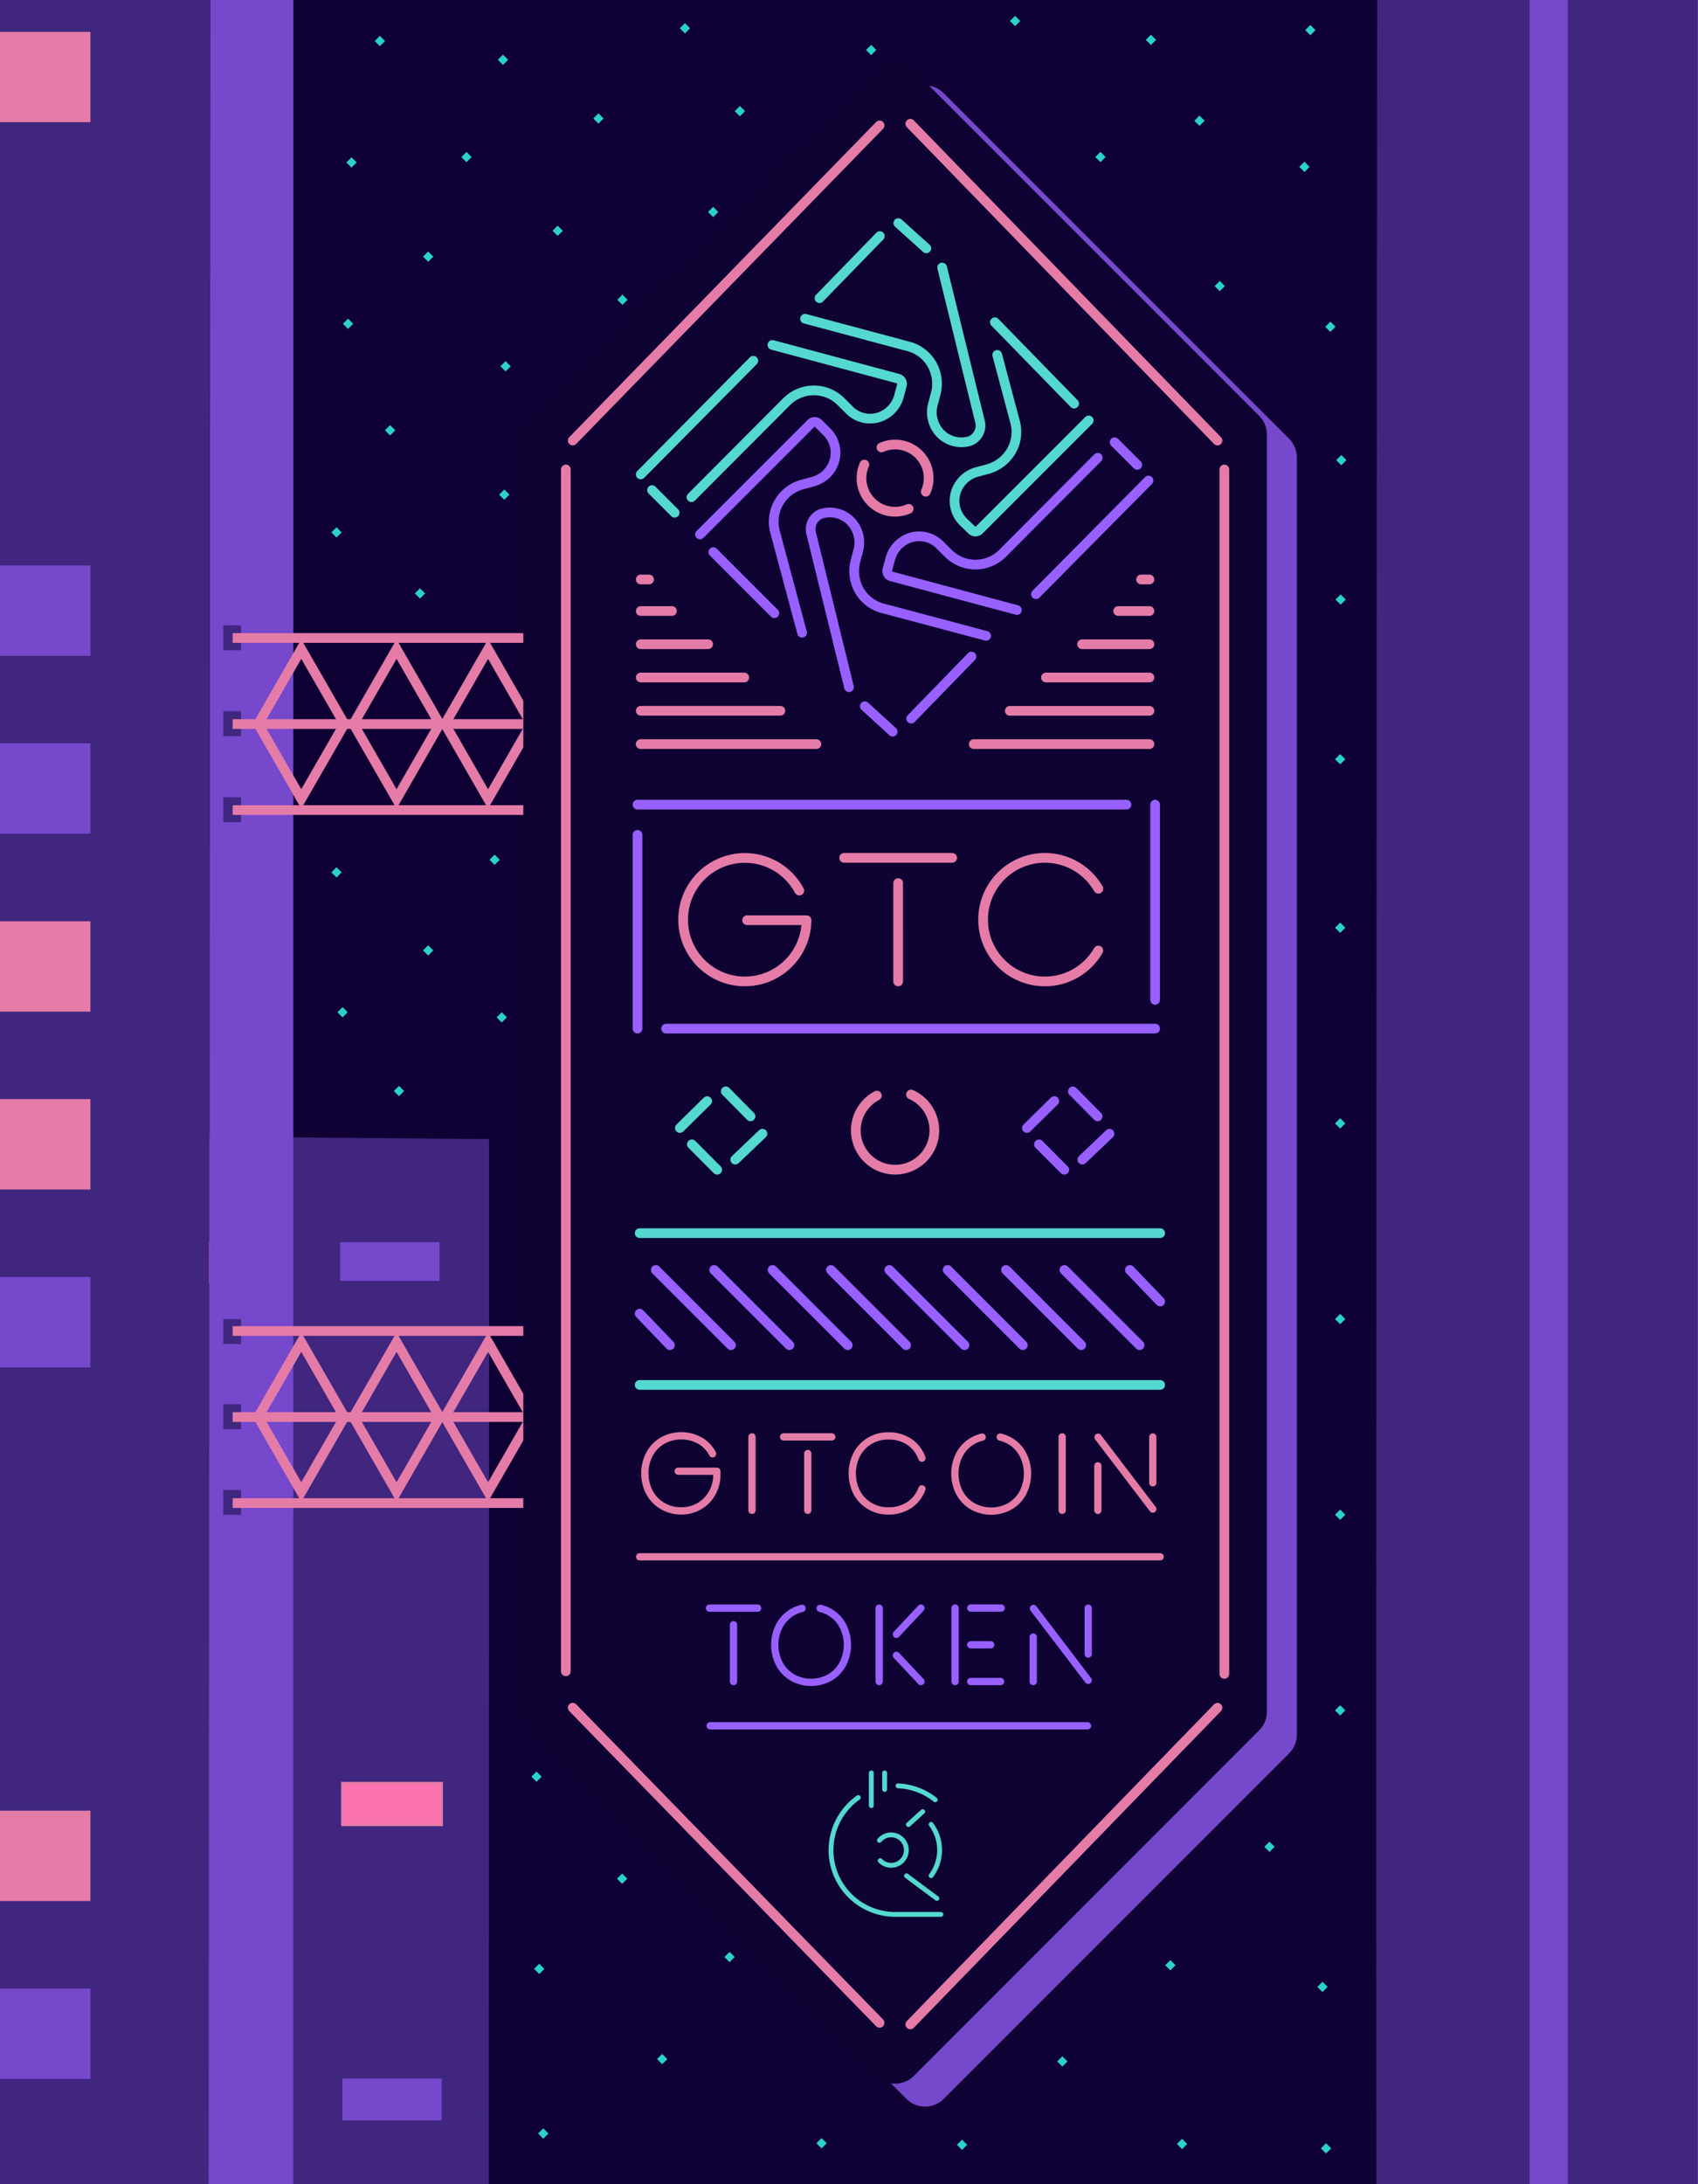 <svg id="ArtBoard_-_The_Technology" data-name="ArtBoard - The Technology" xmlns="http://www.w3.org/2000/svg" viewBox="0 0 700 900"><defs><style>.cls-1{fill:#100135;}.cls-2{fill:#40267f;}.cls-3{fill:#7548cc;}.cls-4{fill:#fa72af;}.cls-11,.cls-4,.cls-6,.cls-8{stroke:#e57ca7;}.cls-4,.cls-6{stroke-miterlimit:10;}.cls-5{fill:#e57ca7;}.cls-10,.cls-11,.cls-12,.cls-13,.cls-14,.cls-6,.cls-8,.cls-9{fill:none;}.cls-6{stroke-linecap:square;}.cls-12,.cls-13,.cls-14,.cls-6,.cls-8{stroke-width:4px;}.cls-7{fill:#0e0333;}.cls-10,.cls-11,.cls-12,.cls-13,.cls-14,.cls-8,.cls-9{stroke-linecap:round;stroke-linejoin:round;}.cls-12,.cls-14,.cls-9{stroke:#54d8d0;}.cls-9{stroke-width:2px;}.cls-12,.cls-9{fill-rule:evenodd;}.cls-10,.cls-13{stroke:#9760ff;}.cls-10,.cls-11{stroke-width:3px;}.cls-15{fill:#2ad2c9;}</style></defs><g id="background"><rect class="cls-1" x="-109.18" y="-36.34" width="706.25" height="1211.06"/></g><g id="B_-_Center_Tall" data-name="B - Center Tall"><g id="Group"><path class="cls-2" d="M567.51,1118.56l545.88,15q.4,100.26.8,200.51,3.8-9.39,7.6-18.8l84.22.39q33.51,94.56,67,189.12,1-227.11,2-454.22l94.34-108.41a2769.57,2769.57,0,0,0,20.08-707.28A2757.64,2757.64,0,0,0,1309.53-202L1444-200.95l-1-167.54L568.2-375.18c0,29.45-.3,213.86-.49,427.73Q567.24,585.45,567.51,1118.56Z"/></g><g id="windows"><rect class="cls-3" x="630.59" y="-518.97" width="15.74" height="1639.43"/><rect class="cls-3" x="699.86" y="-518.97" width="15.74" height="1639.43"/></g></g><g id="B_-_Left_Purple_Right_To_ETH_before_Pink" data-name="B - Left Purple, Right To ETH, before Pink"><path class="cls-2" d="M-306.35,464.92l508,4.46q-.13,412.52-.26,825,.12,117.12.26,234.25-65.07,82.13-130.15,164.26l-363.67-1.58Q-299.28,1078.13-306.35,464.92Z"/><path class="cls-1" d="M201.64,469.38l120.17,56.15q-.78,265.29-1.57,530.56H303.88q0,119.09-.05,238.17l-102.19-.84Z"/><g id="windows-2" data-name="windows"><rect class="cls-4" x="-39.19" y="512.4" width="158.32" height="15.96"/><rect class="cls-3" x="140.22" y="511.83" width="40.98" height="15.96"/><rect class="cls-3" x="27.54" y="857.1" width="41.06" height="17.23"/><rect class="cls-3" x="141.12" y="856.48" width="40.98" height="17.23"/><rect class="cls-4" x="141.12" y="734.73" width="40.98" height="17.23"/></g></g><g id="B_-_ETH_3" data-name="B - ETH 3"><path class="cls-2" d="M85.2,1772.27H-576.73V-298.1L87-545.21Z"/><rect class="cls-5" x="-523.9" y="13.12" width="561.17" height="37.23"/><rect class="cls-2" x="-523.9" y="86.41" width="561.17" height="37.23"/><rect class="cls-2" x="-523.9" y="159.71" width="561.17" height="37.23"/><rect class="cls-3" x="-523.9" y="233.01" width="561.17" height="37.23"/><rect class="cls-3" x="-523.9" y="306.31" width="561.17" height="37.23"/><rect class="cls-5" x="-523.9" y="379.61" width="561.17" height="37.23"/><rect class="cls-5" x="-523.9" y="452.9" width="561.17" height="37.23"/><rect class="cls-3" x="-523.9" y="526.2" width="561.17" height="37.23"/><rect class="cls-2" x="-523.9" y="599.5" width="561.17" height="37.23"/><rect class="cls-2" x="-523.9" y="672.8" width="561.17" height="37.23"/><rect class="cls-5" x="-523.9" y="746.1" width="561.17" height="37.23"/><rect class="cls-3" x="-523.9" y="819.4" width="561.17" height="37.23"/><rect class="cls-2" x="-523.9" y="892.69" width="561.17" height="37.23"/><path class="cls-3" d="M87.06-545.23l33.87,89.9q0,1080.13-.07,2160.26H85.44Z"/></g><g id="clamps"><rect class="cls-2" x="92.03" y="543.56" width="7.33" height="10.25"/><rect class="cls-2" x="92.03" y="257.68" width="7.33" height="10.25"/><rect class="cls-2" x="92.03" y="293.06" width="7.33" height="10.25"/><rect class="cls-2" x="92.03" y="328.54" width="7.33" height="10.25"/><rect class="cls-2" x="92.03" y="578.61" width="7.33" height="10.25"/><rect class="cls-2" x="92.03" y="613.95" width="7.33" height="10.25"/></g><g id="Holders"><g id="e4vyf075bt583"><g id="e4vyf075bt5812"><g id="e4vyf075bt5813"><line id="e4vyf075bt5814" class="cls-6" x1="97.92" y1="298.34" x2="227.53" y2="298.34"/><g id="e4vyf075bt5815"><line id="e4vyf075bt5816" class="cls-6" x1="97.92" y1="262.87" x2="227.53" y2="262.87"/><line id="e4vyf075bt5817" class="cls-6" x1="97.92" y1="333.79" x2="227.53" y2="333.79"/></g><polygon id="e4vyf075bt5818" class="cls-6" points="183.45 298.34 201.21 267.47 218.97 298.34 201.21 329.21 183.45 298.34"/><polygon id="e4vyf075bt5819" class="cls-6" points="145.72 298.33 163.48 267.46 181.24 298.33 163.48 329.2 145.72 298.33"/><polygon id="e4vyf075bt5820" class="cls-6" points="106.44 298.33 124.2 267.46 141.96 298.33 124.2 329.2 106.44 298.33"/></g></g><g id="e4vyf075bt5812-2" data-name="e4vyf075bt5812"><g id="e4vyf075bt5813-2" data-name="e4vyf075bt5813"><line id="e4vyf075bt5814-2" data-name="e4vyf075bt5814" class="cls-6" x1="97.92" y1="583.9" x2="227.53" y2="583.9"/><g id="e4vyf075bt5815-2" data-name="e4vyf075bt5815"><line id="e4vyf075bt5816-2" data-name="e4vyf075bt5816" class="cls-6" x1="97.92" y1="548.44" x2="227.53" y2="548.44"/><line id="e4vyf075bt5817-2" data-name="e4vyf075bt5817" class="cls-6" x1="97.92" y1="619.35" x2="227.53" y2="619.35"/></g><polygon id="e4vyf075bt5818-2" data-name="e4vyf075bt5818" class="cls-6" points="183.45 583.9 201.21 553.03 218.97 583.9 201.21 614.77 183.45 583.9"/><polygon id="e4vyf075bt5819-2" data-name="e4vyf075bt5819" class="cls-6" points="145.72 583.9 163.48 553.02 181.24 583.9 163.48 614.77 145.72 583.9"/><polygon id="e4vyf075bt5820-2" data-name="e4vyf075bt5820" class="cls-6" points="106.44 583.89 124.2 553.02 141.96 583.89 124.2 614.77 106.44 583.89"/></g></g></g></g><g id="Neon_Sign" data-name="Neon Sign"><path id="Bevel" class="cls-3" d="M534.64,188.5a10.93,10.93,0,0,0-3.19-7.71L389.07,38.42a10.89,10.89,0,0,0-15.41,0L231.29,180.79a10.9,10.9,0,0,0-3.2,7.71v505h0v21.21a10.9,10.9,0,0,0,3.2,7.71L373.66,864.84a10.89,10.89,0,0,0,15.41,0L531.45,722.47a10.93,10.93,0,0,0,3.19-7.71v-505h0Z"/><path id="Bkg" class="cls-7" d="M522.27,179.06a10.87,10.87,0,0,0-3.19-7.71L376.71,29a10.9,10.9,0,0,0-15.42,0L218.92,171.35a10.92,10.92,0,0,0-3.19,7.71v505h0v21.21a10.89,10.89,0,0,0,3.19,7.7L361.29,855.4a10.92,10.92,0,0,0,15.42,0L519.08,713a10.85,10.85,0,0,0,3.19-7.7V200.27h0Z"/><path class="cls-8" d="M233.27,193.44V688.67M504.73,193.44V689.75M375.28,51,501.91,181.54m-265.81,0L362.61,51.68m139.3,652L375.28,834.16M236.1,703.66,362.61,833.51"/><path id="Gitcoin_Logo" data-name="Gitcoin Logo" class="cls-9" d="M387.86,788.83H369.05a26.48,26.48,0,0,1-15.23-48.13m19.88,32.23,12.53,9.31m-5.84-35.76-5.89,5.33m-4.28-15.94a26.31,26.31,0,0,1,15.33,5.73m-23,16.73a6.27,6.27,0,1,1,.3,8.35m21,6.18a17.65,17.65,0,0,0,0-21.1m-19.17-21.22v6.8m-5.49-6.8V744"/><path class="cls-10" d="M292.47,662.64h19.85m-9.93,30.24v-23.4m28.27-6.76a14.49,14.49,0,0,0-3.91,1.54,14.22,14.22,0,0,0-5.38,5.5,17.15,17.15,0,0,0,0,16,14.13,14.13,0,0,0,5.38,5.49,15.78,15.78,0,0,0,15.27,0,13.94,13.94,0,0,0,5.36-5.49,17.3,17.3,0,0,0,0-16,14,14,0,0,0-5.36-5.5,14.84,14.84,0,0,0-3.93-1.55m110.52,18.83v-18.9m-22.58.11,22.58,29.61m-22.66.52V674.54m-63.51,18.34V662.64m7.09,19.45,10.13,10.79m0-30.24-10.13,10.79m30.66-10.83h12.54m-19,30.28V662.6m18.77,30.28H400.19m8.22-15.14h-8.22"/><line class="cls-10" x1="292.75" y1="711.11" x2="448.32" y2="711.11"/><path class="cls-11" d="M380.06,613.49a13.54,13.54,0,0,1-5.28,6.71,15.47,15.47,0,0,1-8.65,2.38,14.69,14.69,0,0,1-7.53-2,14.27,14.27,0,0,1-5.32-5.47,17.34,17.34,0,0,1,0-15.94,14.28,14.28,0,0,1,5.32-5.5,14.69,14.69,0,0,1,7.53-2,15.27,15.27,0,0,1,8.67,2.4,13.62,13.62,0,0,1,5.26,6.77m-86.31-1.8a13.4,13.4,0,0,0-4.47-5,15.92,15.92,0,0,0-16.09-.46,14.22,14.22,0,0,0-5.38,5.5,17.15,17.15,0,0,0,0,16,14.13,14.13,0,0,0,5.38,5.49,15,15,0,0,0,7.61,2,14.59,14.59,0,0,0,7.34-1.86,14.26,14.26,0,0,0,5.21-5.08,15.24,15.24,0,0,0,2.16-7.2v-2.21H279.59M475.24,611v-18.9m0,29.72-22.57-29.61m-.08,30.13V604M310,622.32V592.08m94.9.08A14.49,14.49,0,0,0,401,593.7a14.22,14.22,0,0,0-5.38,5.5,17.15,17.15,0,0,0,0,16,14.13,14.13,0,0,0,5.38,5.49,15.78,15.78,0,0,0,15.27,0,13.94,13.94,0,0,0,5.36-5.49,17.3,17.3,0,0,0,0-16,14,14,0,0,0-5.36-5.5,14.84,14.84,0,0,0-3.93-1.55m-89.3-.07h19.86M333,622.32v-23.4m104.88-6.84v30.24"/><line class="cls-11" x1="263.7" y1="641.48" x2="478.28" y2="641.48"/><path class="cls-12" d="M263.7,508.12H478.28M263.7,570.67H478.28"/><path class="cls-13" d="M263.7,541.28l12.49,13m189.59-31,12.5,13m-176.93,18-31-31m24.07,0,31,31m24.06,0-31-31m24.07,0,31,31m24.06,0-31-31m24.06,0,31,31m-6.94-31,31,31m-6.94-31,31,31"/><path class="cls-8" d="M375.57,451a16.18,16.18,0,1,1-14.09.46"/><path class="cls-14" d="M303.1,477.84l11.21-10.69m-29.08,4.39L295.66,482m-4.12-28.29-11.27,11.09M309.4,460l-10.19-10.32"/><path class="cls-13" d="M457.39,467.15l-11.21,10.69m-17.87-6.3L438.74,482m-4.12-28.29-11.27,11.09m18.94-15.1L452.48,460"/><path class="cls-13" d="M262.81,423.84V344M476.2,423.84H274.61M476.2,331.55V412M262.81,331.55H464.39"/><path class="cls-8" d="M392.51,353.48H348m22.27,10.39V404.4m82.52-12.73a25.46,25.46,0,1,1,0-25.46M308,379.17H332.5a25.44,25.44,0,1,1-3-12.2"/><path class="cls-8" d="M473.86,265.46H446.09m27.77,13.71H431.2m42.66-40.4h-3.44m-9.44,13h12.88m-72.45,54.84h72.45m0-13.71H416.3"/><path class="cls-8" d="M264.14,305.89m27.78-40.43H264.14m0,13.71h42.67m-42.67-40.4h3.44m-3.44,13H277m-12.89,54.84h72.45M321.7,292.88H264.14"/><path id="Center" class="cls-8" d="M363.38,184.37a13.83,13.83,0,0,1,18.26,18.26m-25.3-11.21a13.83,13.83,0,0,0,18.25,18.25"/><path id="Bottom" class="cls-13" d="M350,283.15,334.4,219.71a6.84,6.84,0,0,1,4.42-8.12s.05,0,.06,0h.05a12.07,12.07,0,0,1,11.1,2.54,12.59,12.59,0,0,1,3.76,12.8L352.7,231a16.25,16.25,0,0,0,1.5,12.23,15.77,15.77,0,0,0,9.64,7.41L406.52,262m-50,29L368,301.48m7.62-5.36,24.87-25.58m52.05-81.91L413.31,228a15.84,15.84,0,0,1-22.38,0l-3.43-3.42a12,12,0,0,0-8.58-3.59,12.82,12.82,0,0,0-2.93.35,12.57,12.57,0,0,0-9,9.06l-1.13,4.22a2.29,2.29,0,0,0,.14,1.72,2.2,2.2,0,0,0,1.4,1.13l51.81,13.89m40.29-69.14,9.33,9.33m-41.75,53.29L473.48,198M294.07,227.5l25.16,25.17m11.43,8.05-11.17-41.66a15.89,15.89,0,0,1,11.22-19.4l4.37-1.18a12.56,12.56,0,0,0,9-8.95,12.14,12.14,0,0,0-3.23-11.6l-3.43-3.42a2.22,2.22,0,0,0-3.14,0l-45.7,45.7"/><path id="Top" class="cls-14" d="M410.13,132.78l32.69,33.53m6,6.94-45.12,45.12a2.22,2.22,0,0,1-3.14,0L397.1,215a12.12,12.12,0,0,1-3.22-11.6,12.53,12.53,0,0,1,9-8.95l4.06-1.09a16.27,16.27,0,0,0,9.65-7,15.7,15.7,0,0,0,1.87-12.51l-7.35-27.61m-22.71-36L404,173.7a6.83,6.83,0,0,1-4.41,8.12l-.07,0h-.05a12.08,12.08,0,0,1-11.1-2.54,12.6,12.6,0,0,1-3.75-12.8l1.09-4.08a16.2,16.2,0,0,0-1.51-12.23,15.72,15.72,0,0,0-9.63-7.41l-42.68-11.42m50-29L370.33,91.93m-7.62,5.36-24.87,25.58m-52.78,82,39.26-39.38a15.84,15.84,0,0,1,22.38,0l3.43,3.42a12,12,0,0,0,8.58,3.59,12.28,12.28,0,0,0,2.93-.35,12.55,12.55,0,0,0,9-9.06l1.13-4.22a2.3,2.3,0,0,0-.14-1.72,2.2,2.2,0,0,0-1.4-1.13l-51.81-13.89m-40.29,69.14-9.33-9.33m41.75-53.29L264.14,195.5"/></g><g id="Stars"><rect class="cls-15" x="155.11" y="15.41" width="3" height="3" transform="translate(33.91 115.69) rotate(-45)"/><rect class="cls-15" x="143.41" y="65.43" width="3" height="3" transform="translate(-4.88 122.07) rotate(-45)"/><rect class="cls-15" x="205.86" y="23.13" width="3" height="3" transform="translate(43.31 153.84) rotate(-45)"/><rect class="cls-15" x="190.83" y="63.22" width="3" height="3" transform="translate(10.56 154.95) rotate(-45)"/><rect class="cls-15" x="292.51" y="85.85" width="3" height="3" transform="translate(24.34 233.48) rotate(-45)"/><rect class="cls-15" x="280.87" y="10.15" width="3" height="3" transform="translate(74.47 203.08) rotate(-45)"/><rect class="cls-15" x="245.21" y="47.32" width="3" height="3" transform="translate(37.74 188.75) rotate(-45)"/><rect class="cls-15" x="255.1" y="122.03" width="3" height="3" transform="translate(-12.19 217.62) rotate(-45)"/><rect class="cls-15" x="206.39" y="202.33" width="3" height="3" transform="translate(-83.24 206.7) rotate(-45)"/><rect class="cls-15" x="137.23" y="217.88" width="3" height="3" transform="translate(-114.49 162.35) rotate(-45)"/><rect class="cls-15" x="137.23" y="357.97" width="3" height="3" transform="translate(-213.55 203.38) rotate(-45)"/><rect class="cls-15" x="139.72" y="415.6" width="3" height="3" transform="translate(-253.57 222.02) rotate(-45)"/><rect class="cls-15" x="202.41" y="352.77" width="3" height="3" transform="translate(-190.78 247.95) rotate(-45)"/><rect class="cls-15" x="205.36" y="417.71" width="3" height="3" transform="translate(-235.84 269.05) rotate(-45)"/><rect class="cls-15" x="162.99" y="448.07" width="3" height="3" transform="translate(-269.72 247.99) rotate(-45)"/><rect class="cls-15" x="175" y="390.11" width="3" height="3" transform="translate(-225.22 239.51) rotate(-45)"/><rect class="cls-15" x="171.64" y="243.02" width="3" height="3" transform="translate(-122.19 194.05) rotate(-45)"/><rect class="cls-15" x="175.01" y="104.25" width="3" height="3" transform="translate(-23.08 155.78) rotate(-45)"/><rect class="cls-15" x="141.99" y="131.91" width="3" height="3" transform="translate(-52.31 140.54) rotate(-45)"/><rect class="cls-15" x="159.33" y="175.8" width="3" height="3" transform="translate(-78.27 165.66) rotate(-45)"/><rect class="cls-15" x="206.92" y="149.43" width="3" height="3" transform="translate(-45.68 191.58) rotate(-45)"/><rect class="cls-15" x="228.42" y="93.6" width="3" height="3" transform="translate(0.09 190.43) rotate(-45)"/><rect class="cls-15" x="303.53" y="44.31" width="3" height="3" transform="translate(56.94 229.11) rotate(-45)"/><rect class="cls-15" x="357.64" y="19.1" width="3" height="3" transform="translate(90.62 259.98) rotate(-45)"/><rect class="cls-15" x="416.96" y="7.15" width="3" height="3" transform="translate(116.45 298.43) rotate(-45)"/><rect class="cls-15" x="472.98" y="14.92" width="3" height="3" transform="translate(127.36 340.32) rotate(-45)"/><rect class="cls-15" x="452.15" y="63.18" width="3" height="3" transform="translate(87.14 339.73) rotate(-45)"/><rect class="cls-15" x="492.98" y="48.26" width="3" height="3" transform="translate(109.65 364.22) rotate(-45)"/><rect class="cls-15" x="501.34" y="116.38" width="3" height="3" transform="translate(63.93 390.08) rotate(-45)"/><rect class="cls-15" x="536.25" y="67.27" width="3" height="3" transform="translate(108.88 400.39) rotate(-45)"/><rect class="cls-15" x="546.95" y="133.15" width="3" height="3" transform="translate(65.42 427.25) rotate(-45)"/><rect class="cls-15" x="551.46" y="188.11" width="3" height="3" transform="translate(27.88 446.53) rotate(-45)"/><rect class="cls-15" x="551.17" y="245.55" width="3" height="3" transform="translate(-12.81 463.16) rotate(-45)"/><rect class="cls-15" x="550.98" y="311.34" width="3" height="3" transform="translate(-59.39 482.29) rotate(-45)"/><rect class="cls-15" x="550.98" y="380.78" width="3" height="3" transform="translate(-108.49 502.63) rotate(-45)"/><rect class="cls-15" x="550.98" y="461.4" width="3" height="3" transform="translate(-165.5 526.24) rotate(-45)"/><rect class="cls-15" x="550.98" y="542.02" width="3" height="3" transform="translate(-222.51 549.86) rotate(-45)"/><rect class="cls-15" x="550.98" y="622.64" width="3" height="3" transform="translate(-279.51 573.47) rotate(-45)"/><rect class="cls-15" x="550.98" y="703.26" width="3" height="3" transform="translate(-336.52 597.08) rotate(-45)"/><rect class="cls-15" x="521.83" y="759.48" width="3" height="3" transform="translate(-384.81 592.94) rotate(-45)"/><rect class="cls-15" x="436.45" y="847.91" width="3" height="3" transform="translate(-472.35 558.47) rotate(-45)"/><rect class="cls-15" x="271.49" y="846.95" width="3" height="3" transform="translate(-519.99 441.53) rotate(-45)"/><rect class="cls-15" x="222.46" y="877.62" width="3" height="3" transform="translate(-556.03 415.85) rotate(-45)"/><rect class="cls-15" x="337.19" y="881.63" width="3" height="3" transform="translate(-525.27 498.15) rotate(-45)"/><rect class="cls-15" x="219.68" y="730.57" width="3" height="3" transform="translate(-452.87 370.82) rotate(-45)"/><rect class="cls-15" x="480.97" y="808.28" width="3" height="3" transform="translate(-431.29 578.33) rotate(-45)"/><rect class="cls-15" x="299.27" y="804.9" width="3" height="3" transform="translate(-482.12 448.86) rotate(-45)"/><rect class="cls-15" x="254.97" y="772.62" width="3" height="3" transform="translate(-472.26 408.08) rotate(-45)"/><rect class="cls-15" x="545.16" y="883.74" width="3" height="3" transform="translate(-465.84 645.83) rotate(-45)"/><rect class="cls-15" x="485.8" y="881.94" width="3" height="3" transform="translate(-481.96 603.32) rotate(-45)"/><rect class="cls-15" x="395.1" y="882.26" width="3" height="3" transform="translate(-508.75 539.29) rotate(-45)"/><rect class="cls-15" x="220.81" y="809.78" width="3" height="3" transform="translate(-508.55 394.81) rotate(-45)"/><rect class="cls-15" x="543.69" y="817.21" width="3" height="3" transform="translate(-419.23 625.3) rotate(-45)"/><rect class="cls-15" x="538.7" y="10.92" width="3" height="3" transform="translate(149.43 385.62) rotate(-45)"/></g></svg>